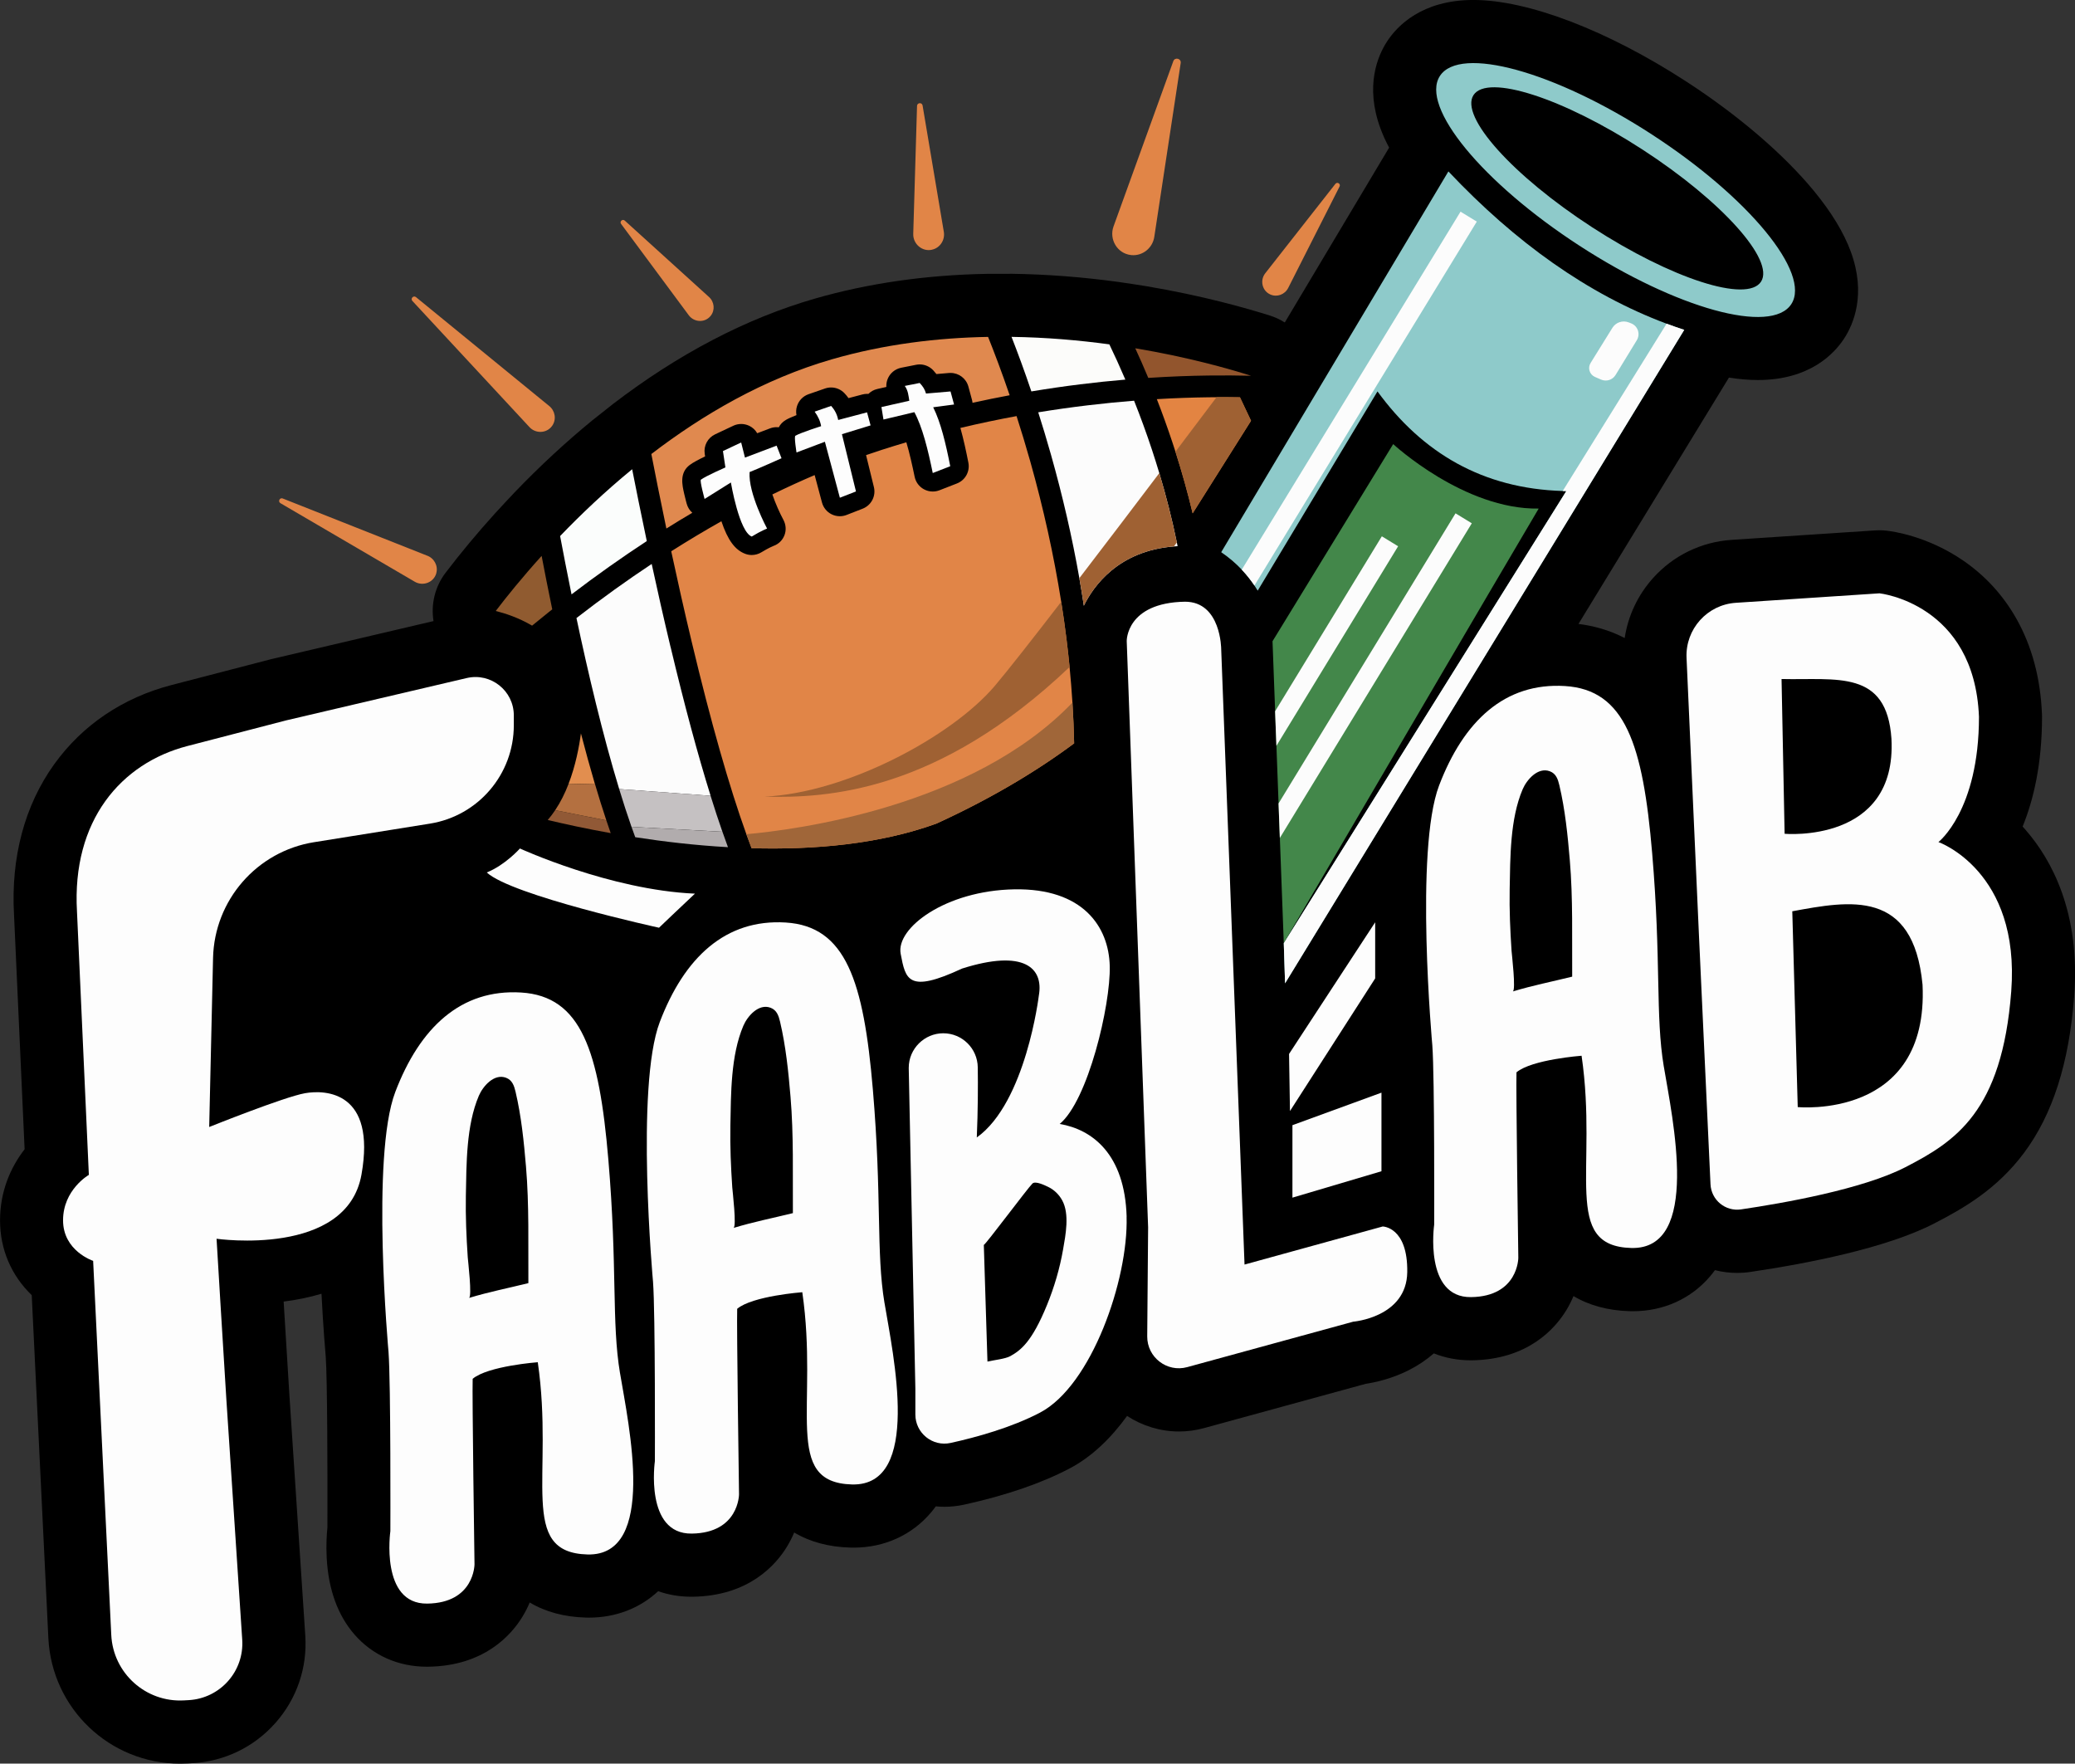 <?xml version="1.0" encoding="UTF-8"?>
<svg id="Layer_1" data-name="Layer 1" xmlns="http://www.w3.org/2000/svg" viewBox="0 0 792.38 673.38">
  <rect x="0" y="0" width="792.38" height="673.38" fill="#333333" stroke="none"/>
  <defs>
    <style>
      .cls-1, .cls-2, .cls-3, .cls-4, .cls-5, .cls-6, .cls-7, .cls-8, .cls-9, .cls-10, .cls-11, .cls-12, .cls-13, .cls-14, .cls-15, .cls-16, .cls-17, .cls-18, .cls-19 {
        stroke-width: 0px;
      }

      .cls-2 {
        fill: #43874a;
      }

      .cls-3 {
        fill: #e38442;
      }

      .cls-4 {
        fill: #c5c1c2;
      }

      .cls-5 {
        fill: #e28e4f;
      }

      .cls-6 {
        fill: #e0894f;
      }

      .cls-7 {
        fill: #e18547;
      }

      .cls-8 {
        fill: #b1acad;
      }

      .cls-9 {
        fill: #8ecaca;
      }

      .cls-10 {
        fill: #905b30;
      }

      .cls-11 {
        fill: #915936;
      }

      .cls-12 {
        fill: #b47040;
      }

      .cls-13 {
        fill: #a06639;
      }

      .cls-14 {
        fill: #9f6133;
      }

      .cls-15 {
        fill: #fdfdfd;
      }

      .cls-16 {
        fill: #92552d;
      }

      .cls-17 {
        fill: #fbfdfc;
      }

      .cls-18 {
        fill: #fcfcfa;
      }

      .cls-19 {
        fill: #fcfcfc;
      }
    </style>
  </defs>
  <path class="cls-1" d="m773.63,316.99c-.42-.48-.83-.95-1.25-1.4,4.17-10.22,7.41-23.94,7.41-41.91,0-.33,0-.65-.02-.98-.56-13.72-3.85-26-9.78-36.49-5.04-8.92-11.87-16.38-20.3-22.17-13.61-9.35-26.89-11.17-29.42-11.44-.85-.09-1.7-.14-2.56-.14-.53,0-1.06.02-1.59.05l-54.86,3.62c-11.62.77-22.3,5.97-30.06,14.64-5.81,6.5-9.51,14.4-10.78,22.84-5.99-3.12-12.1-4.69-17.65-5.38l57.46-94.06c3.9.61,7.58.93,11.01.93h0c19.74,0,29.16-9.96,33.02-15.9,3.5-5.39,8.48-16.86,2.5-33.12-2.67-7.27-7.38-15.03-14-23.08-11.59-14.1-28.96-28.99-48.9-41.92-30-19.47-60.35-31.09-81.2-31.09-19.75,0-29.17,9.96-33.02,15.9-3.5,5.39-8.48,16.86-2.5,33.12.88,2.4,1.99,4.86,3.32,7.36l-39.84,66.76c-1.72-1.09-3.6-1.98-5.61-2.62-8.33-2.64-25.58-7.62-47.52-11.28-1.32-.22-8.82-1.37-10.62-1.61-13.64-1.86-27.19-2.89-40.27-3.08-.11,0-.23,0-.34,0-1.53,0-7.43.02-8.94.02-.14,0-.29,0-.43,0-23.35.42-45.52,3.62-65.9,9.51-26.04,7.53-51.91,21.04-76.89,40.17-1.37,1.05-6.63,5.21-7.96,6.3-10.13,8.3-20.09,17.53-29.62,27.45-1.31,1.36-6.28,6.7-7.54,8.1-6.74,7.45-13.07,15.05-18.81,22.58-4.05,5.31-5.67,12-4.62,18.47l-61.83,14.5c-.19.04-.37.09-.56.14l-37.66,9.78c-18.56,4.82-34.06,15.29-44.81,30.26-11.28,15.7-16.58,35.58-15.33,57.5l4.04,89.49c-5.36,6.9-9.38,16.09-9.38,27.15s4.27,20.99,12.1,28.56l6.35,130.91c1.3,26.89,23.4,47.96,50.31,47.96.94,0,1.9-.03,2.85-.08l1.83-.1c12.3-.69,23.57-6.15,31.73-15.37,8.16-9.22,12.21-21.07,11.39-33.36-1.98-29.88-5.4-81.51-6.05-91.59-.46-7.17-1.39-22.43-2.21-35.93,5.12-.63,9.94-1.64,14.45-2.99.66,12.99,1.49,22.57,1.63,24.17.59,8.13.7,43.57.63,65.08-.25,2.43-.54,6.69-.27,11.62.65,12.03,4.2,21.85,10.55,29.18,6.91,7.97,16.73,12.36,27.64,12.36.18,0,.36,0,.54,0,21.44-.28,31.81-12.14,36.08-19.19,1.1-1.81,1.99-3.6,2.71-5.33,6.04,3.6,13.25,5.54,21.47,5.76.39.01.79.02,1.18.02h0c10.16,0,19.38-3.55,26.41-10.09,3.94,1.39,8.19,2.11,12.61,2.11.18,0,.36,0,.54,0,21.44-.28,31.81-12.14,36.08-19.19,1.1-1.81,1.98-3.6,2.71-5.33,6.04,3.6,13.25,5.54,21.47,5.76.39.01.79.02,1.18.02h0c11.81,0,22.34-4.8,29.66-13.5.61-.73,1.2-1.48,1.76-2.26,1.09.1,2.19.16,3.31.16,2.55,0,5.1-.28,7.59-.83,15.88-3.5,29.38-8.13,40.12-13.76,8.49-4.45,15.84-11.54,22.03-20.1,5.85,3.82,12.76,5.94,19.79,5.94,3.23,0,6.45-.43,9.58-1.29l61.75-16.91c3.67-.55,9.85-1.9,16.3-5.13,3.62-1.82,6.87-4,9.72-6.49,4.33,1.73,9.06,2.64,14.01,2.64.18,0,.36,0,.54,0,21.44-.28,31.81-12.14,36.08-19.19,1.1-1.81,1.98-3.6,2.71-5.33,6.04,3.6,13.25,5.54,21.47,5.76.39.01.79.02,1.18.02h0c11.81,0,22.34-4.8,29.66-13.5.59-.7,1.16-1.43,1.7-2.18,2.71.69,5.56,1.06,8.48,1.06,1.67,0,3.35-.12,5.01-.37,21.93-3.24,51.93-9.07,70.25-18.52,11.16-5.75,23.95-13.06,34.33-27.01,10.91-14.66,17.16-34.18,19.1-59.69,2.45-32.06-8.66-52.17-18.4-63.4Z"/>
  <path class="cls-10" d="m210.89,232.66c-.52.41-1.03.82-1.55,1.23-2.11,1.68-4.16,3.34-6.15,4.99-5.09-3-10.21-4.68-13.88-5.6,4.16-5.46,10.07-12.79,17.52-21.03,1.16,6.1,2.52,13.01,4.06,20.42Z"/>
  <path class="cls-17" d="m218.25,226.94c-1.7-8.33-3.17-15.91-4.36-22.27,7.89-8.21,17.12-16.99,27.51-25.51,1.42,7.23,3.32,16.68,5.59,27.43-9.63,6.3-19.24,13.1-28.74,20.35Z"/>
  <path class="cls-5" d="m221.84,280.02c-.67,5.04-2.03,12.31-4.78,19.41l10.08-.21c-1.84-6.24-3.61-12.68-5.3-19.19Z"/>
  <path class="cls-11" d="m212,309.35c-.87,1.31-1.81,2.56-2.84,3.73,6.29,1.51,14.5,3.31,24.05,5.02-.56-1.59-1.11-3.21-1.66-4.86l-19.55-3.89Z"/>
  <path class="cls-12" d="m227.15,299.21l-10.08.21c-1.33,3.45-3,6.84-5.07,9.93l19.55,3.89c-1.5-4.5-2.97-9.2-4.39-14.03Z"/>
  <path class="cls-19" d="m256.06,247.03c-2.62-10.98-5.05-21.75-7.2-31.7-9.24,6.12-18.84,12.98-28.73,20.65,4.39,20.71,10.01,44.58,16.32,65.29l34.91,2.57c-4.9-15.7-10-34.65-15.28-56.8Z"/>
  <path class="cls-4" d="m271.35,303.83l-34.91-2.57c1.53,5.04,3.11,9.88,4.71,14.45l34.71,1.86c-1.49-4.26-2.99-8.84-4.52-13.74Z"/>
  <path class="cls-8" d="m241.16,315.71c.47,1.34.95,2.66,1.42,3.95,10.8,1.67,22.83,3.1,35.41,3.81-.7-1.89-1.41-3.86-2.12-5.9l-34.71-1.86Z"/>
  <path class="cls-6" d="m385.56,150.91c-4.65.87-9.39,1.83-14.19,2.89-.03-.41-.1-.82-.22-1.22l-1.35-4.98c-.84-3.1-3.65-5.21-6.81-5.21-.2,0-.41,0-.61.02l-4.78.41c-.39-.48-.79-.95-1.22-1.42-1.35-1.45-3.23-2.26-5.17-2.26-.46,0-.92.05-1.38.14l-5.69,1.13c-2.36.47-4.32,2.11-5.2,4.36-.37.96-.53,1.97-.47,2.97l-3.44.78c-1.34.3-2.5.97-3.42,1.88-.17-.01-.34-.02-.51-.02-.6,0-1.2.07-1.81.24l-5.27,1.39c-.45-.63-.94-1.24-1.48-1.81-1.36-1.47-3.24-2.26-5.17-2.26-.77,0-1.55.13-2.31.39l-6.29,2.18c-2.11.73-3.75,2.43-4.42,4.56-.35,1.13-.42,2.3-.2,3.43-1.63.63-3.09,1.27-4.03,1.82-1.29.77-2.16,1.72-2.72,2.82-.27-.03-.55-.05-.83-.05-.83,0-1.67.15-2.5.46l-4.91,1.86c-.71-1.23-1.78-2.23-3.09-2.85-.96-.45-1.99-.68-3.02-.68s-2.06.22-3.01.67l-6.96,3.28c-2.82,1.33-4.43,4.35-3.97,7.43l.15,1c-2.31,1.11-4.61,2.32-5.85,3.25-3.99,2.99-2.91,7.65-2.13,11.05.44,1.91.94,3.73.96,3.8.37,1.34,1.11,2.52,2.13,3.42-3.3,1.94-6.6,3.95-9.9,6.02-2.44-11.63-4.4-21.53-5.74-28.45,19.62-15.02,42.9-28.63,68.94-36.16,20.08-5.8,40.41-8.22,59.65-8.56,2.42,6.05,5.27,13.56,8.24,22.27Z"/>
  <path class="cls-7" d="m410.19,283.82c-14.55,10.8-31.92,21.18-52.65,30.66-21.8,7.89-46.81,10.04-70.54,9.38-.66-1.71-1.32-3.49-1.99-5.35-6.49-17.98-13.52-42.65-20.85-73.37-2.89-12.08-5.53-23.9-7.84-34.65,6.6-4.19,12.99-8,19.16-11.47,2.42,7.23,5.24,11.02,9.17,12.46.78.29,1.61.43,2.42.43,1.28,0,2.56-.35,3.69-1.04,2.68-1.64,4.4-2.35,4.63-2.44,1.94-.69,3.43-2.16,4.17-4.08.75-1.93.56-4.07-.41-5.88-1.38-2.57-3.02-6.21-4.21-9.68,5.65-2.77,11.04-5.22,16.15-7.4l2.8,10.48c.52,1.94,1.84,3.57,3.63,4.47,1,.51,2.1.76,3.19.76.87,0,1.74-.16,2.56-.48l6.15-2.4c3.3-1.29,5.14-4.82,4.29-8.26l-2.99-12.19c2.1-.73,4.12-1.41,6.06-2.03,3.12-1,6.23-1.96,9.32-2.87,1.24,4.14,2.27,8.8,3.17,13.16.42,2.04,1.71,3.79,3.54,4.78,1.05.57,2.21.86,3.37.86.87,0,1.74-.16,2.57-.48l6.68-2.6c3.18-1.24,5.02-4.58,4.36-7.94-.84-4.29-1.82-8.87-3.05-13.26,7.31-1.74,14.48-3.24,21.45-4.52,1.74,5.38,3.48,11.12,5.2,17.2,5.07,17.97,9.04,35.97,11.85,53.68.75,4.7,1.41,9.38,1.99,14.04.45,3.64.86,7.27,1.21,10.88.44,4.56.81,9.08,1.09,13.58.33,5.23.54,10.43.65,15.58Z"/>
  <path class="cls-18" d="m429.73,144.94c-11.05.94-23.1,2.38-35.88,4.51h0c-2.69-7.97-5.28-14.96-7.58-20.83,13.26.19,25.87,1.3,37.36,2.86,1.96,4.07,4.02,8.58,6.11,13.46Z"/>
  <path class="cls-16" d="m438.49,144.28c-1.69-4.06-3.36-7.83-4.97-11.3,20.16,3.36,35.92,7.86,44.2,10.49-5-.12-10.44-.17-16.24-.09-6.87.09-14.58.35-22.99.91Z"/>
  <path class="cls-19" d="m449.7,208.54c-.47.02-.93.05-1.4.1-21.26,1.67-30.75,15.15-34.41,22.63-.53-3.5-1.1-7-1.72-10.52-2.75-15.61-6.38-31.38-10.83-47.13-1.61-5.71-3.25-11.11-4.87-16.19,13.09-2.14,25.4-3.54,36.6-4.43,2.36,5.92,4.69,12.25,6.88,18.89.96,2.91,1.88,5.83,2.75,8.74,2.65,8.85,4.89,17.69,6.7,26.49.1.47.2.95.29,1.42Z"/>
  <path class="cls-3" d="m477.73,160.65l-22.29,35.35c-1.87-7.83-4.06-15.68-6.57-23.53-.36-1.14-.73-2.27-1.11-3.41-1.96-5.9-3.97-11.47-6-16.66,7.11-.42,13.68-.64,19.6-.71,1.08-.01,2.14-.02,3.2-.03,3.1-.02,6.08,0,8.94.05l4.23,8.95Z"/>
  <path class="cls-15" d="m267.65,183.16c-.5.38,1.41,7.35,1.41,7.35l10.04-6.29s3.17,18.88,7.97,20.64c3.63-2.23,5.86-3.04,5.86-3.04,0,0-7.27-13.49-6.68-21.58,2.81-1.06,12.19-5.28,12.19-5.28l-1.88-4.81-12.08,4.57-1.45-5.78-6.96,3.28.94,6.25s-7.5,3.28-9.38,4.69Z"/>
  <path class="cls-15" d="m303.72,166.39c-.54.32.45,6.37.45,6.37l10.83-4.09,5.72,21.37,6.15-2.4-5.36-21.86,10.94-3.36-1.35-4.98-11.02,2.91c-.42-2.18-1.38-3.93-2.7-5.36l-6.29,2.18c1.28,1.76,2.16,3.6,2.47,5.55,0,0-7.81,2.46-9.83,3.66Z"/>
  <path class="cls-15" d="m336.59,155.41l.78,4.77,11.8-2.81c3.1,5.77,5.17,14.23,7.02,23.24l6.68-2.6c-1.7-8.66-3.63-16.74-6.51-22.51l7.97-1.06-1.35-4.98-9.36.8c-.5-1.65-1.09-2.61-2.42-4.04l-5.69,1.13c1.28,1.76,1.41,3.71,1.73,5.66l-10.66,2.41Z"/>
  <path class="cls-14" d="m407.24,243.79c.45,3.64.86,7.27,1.21,10.88-50.26,47.74-92.31,50.14-116.57,49.5,31.42-1.41,71.52-22.92,87.94-42.21,4.85-5.71,14.4-17.88,25.43-32.2.75,4.7,1.41,9.38,1.99,14.04Z"/>
  <path class="cls-14" d="m442.7,180.63c2.65,8.85,4.89,17.69,6.7,26.49-.37.51-.74,1.01-1.1,1.52-21.26,1.67-30.75,15.15-34.41,22.63-.53-3.5-1.1-7-1.72-10.52,10.27-13.39,21.21-27.79,30.54-40.12Z"/>
  <path class="cls-14" d="m477.73,160.65l-22.29,35.35c-1.87-7.83-4.06-15.68-6.57-23.53,7.3-9.66,13.02-17.26,15.7-20.82,3.1-.02,6.08,0,8.94.05l4.23,8.95Z"/>
  <path class="cls-13" d="m410.19,283.82c-14.55,10.8-31.92,21.18-52.65,30.66-21.8,7.89-46.81,10.04-70.54,9.38-.66-1.71-1.32-3.49-1.99-5.35,18.35-1.62,86.16-10.22,124.53-50.27.33,5.23.54,10.43.65,15.58Z"/>
  <path class="cls-9" d="m643.15,125.95l-152.42,249.5-.49-15.32,107.89-172.63c-.47,0-.93-.02-1.38-.03-30.55-.92-53.58-14.51-70.73-38.02l-45.74,76.07c-.39-.65-.81-1.31-1.25-1.96-1.36-2.03-2.96-4.07-4.84-6.06-2.2-2.33-4.8-4.59-7.85-6.66l86.76-145.39c25.59,27.1,53.25,46.89,83.31,58.14,2.23.83,4.48,1.62,6.74,2.36Z"/>
  <path class="cls-2" d="m587.58,194.18c-9.85,16.53-97.34,165.94-97.34,165.94l-1.5-40.17-.49-13.18-.82-22-.49-13.19-1-26.75,46.08-75.27s27.08,25.09,55.58,24.62Z"/>
  <path class="cls-9" d="m630.75,51.3c-37.06-24.05-73.28-34.03-80.9-22.29-7.62,11.74,16.24,40.76,53.3,64.81,37.06,24.05,73.28,34.03,80.9,22.29,7.62-11.74-16.24-40.76-53.31-64.81Zm41.73,56.25c-5.32,8.19-34.2-1.12-64.52-20.8-30.32-19.67-50.59-42.26-45.27-50.45,5.32-8.19,34.2,1.12,64.52,20.8,30.32,19.67,50.59,42.26,45.27,50.45Z"/>
  <polygon class="cls-19" points="533.9 208.57 487.42 284.77 486.92 271.58 527.68 204.77 533.9 208.57"/>
  <polygon class="cls-19" points="488.24 306.77 555.82 196 562.04 199.8 488.73 319.95 488.24 306.77"/>
  <path class="cls-19" d="m563.94,84.62l-84.91,138.94c-1.36-2.03-2.96-4.07-4.84-6.06l83.54-136.68,6.22,3.8Z"/>
  <path class="cls-19" d="m643.15,125.95l-152.42,249.5-.49-15.32,107.89-172.63c-.47,0-.93-.02-1.38-.03l39.67-63.88c2.23.83,4.48,1.62,6.74,2.36Z"/>
  <path class="cls-19" d="m616.94,143.17l8.11-13.27c1.44-2.36.4-5.46-2.19-6.45-.31-.12-.62-.24-.92-.36-2.3-.89-4.91-.02-6.21,2.08l-8.33,13.42c-1.18,1.91-.4,4.42,1.65,5.32.77.34,1.58.69,2.34,1.02,2.03.88,4.4.14,5.55-1.75Z"/>
  <g>
    <path class="cls-15" d="m119.96,321.56l44.24-7.09c18.44-2.96,32.01-18.87,32.01-37.54v-3.78c0-9.44-8.8-16.41-17.99-14.26l-69.01,16.18-37.66,9.78c-25.26,6.56-44.18,28.37-42.15,63.22l4.53,100.52s-9.85,5.63-9.85,17.35,11.49,15.48,11.49,15.48l6.92,142.83c.71,14.59,13.17,25.81,27.75,24.99l1.83-.1c12.05-.68,21.23-11.05,20.43-23.09-1.99-30.02-5.4-81.46-6.05-91.63-.94-14.54-3.75-61.44-3.75-61.44,0,0,49.71,7.15,55.34-24.5,5.63-31.66-13.6-32.48-21.57-31.07-7.97,1.41-36.58,12.9-36.58,12.9l1.47-64.52c.51-22.12,16.74-40.73,38.59-44.23Z"/>
    <path class="cls-15" d="m236.77,524.35c-3.28-19.7-.94-40.1-4.46-81.61-3.52-41.5-10.32-62.37-33.3-63.78-22.98-1.41-38.69,13.37-48.07,37.99-9.38,24.62-2.58,99.19-2.58,99.19.91,11.96.71,68.47.71,68.47,0,0-3.99,27.9,14.07,27.67,18.06-.23,18.06-15.01,18.06-15.01,0,0-.94-65.19-.7-70.82,5.86-4.92,24.86-6.33,24.86-6.33,6.33,43.38-7.74,72.69,18.99,73.4,26.73.7,15.71-49.48,12.43-69.18Zm-57.69-28.77c1.28-.39-.37-14.17-.46-15.51-.53-7.86-.86-15.63-.72-23.53.23-12.17.11-26.79,4.96-38.17,1.56-3.65,5.83-8.57,10.37-6.87,2.4.9,3.1,3.06,3.64,5.33,2.21,9.37,3.18,19,3.99,28.58,1.25,14.7.81,29.76.91,44.51-7.96,1.97-14.85,3.29-22.7,5.66Z"/>
    <path class="cls-15" d="m337.78,497.62c-3.28-19.7-.94-40.1-4.46-81.61-3.52-41.5-10.32-62.37-33.3-63.78-22.98-1.41-38.69,13.37-48.07,37.99-9.38,24.62-2.58,99.19-2.58,99.19.91,11.96.71,68.47.71,68.47,0,0-3.99,27.9,14.07,27.67,18.06-.23,18.06-15.01,18.06-15.01,0,0-.94-65.19-.7-70.82,5.86-4.92,24.86-6.33,24.86-6.33,6.33,43.38-7.74,72.69,18.99,73.4,26.73.7,15.71-49.48,12.43-69.18Zm-57.69-28.77c1.28-.39-.37-14.17-.46-15.51-.53-7.86-.86-15.63-.72-23.53.23-12.17.11-26.79,4.96-38.17,1.56-3.65,5.83-8.57,10.37-6.87,2.4.9,3.1,3.06,3.64,5.33,2.21,9.37,3.18,19,3.99,28.58,1.25,14.7.81,29.76.91,44.51-7.96,1.97-14.85,3.29-22.7,5.66Z"/>
    <path class="cls-15" d="m635.37,407.33c-3.28-19.7-.94-40.1-4.46-81.61-3.52-41.5-10.32-62.37-33.3-63.78-22.98-1.41-38.69,13.37-48.07,37.99-9.38,24.62-2.58,99.19-2.58,99.19.91,11.96.71,68.47.71,68.47,0,0-3.99,27.9,14.07,27.67,18.06-.23,18.06-15.01,18.06-15.01,0,0-.94-65.19-.7-70.82,5.86-4.92,24.86-6.33,24.86-6.33,6.33,43.38-7.74,72.69,18.99,73.4,26.73.7,15.71-49.48,12.43-69.18Zm-57.69-28.77c1.28-.39-.37-14.17-.46-15.51-.53-7.86-.86-15.63-.72-23.53.23-12.17.11-26.79,4.96-38.17,1.56-3.65,5.83-8.57,10.37-6.87,2.4.9,3.1,3.06,3.64,5.33,2.21,9.37,3.18,19,3.99,28.58,1.25,14.7.81,29.76.91,44.51-7.96,1.97-14.85,3.29-22.7,5.66Z"/>
    <path class="cls-15" d="m430.23,464.55c-.7-23.92-13.13-33.3-25.56-35.41,10.78-8.91,19.46-45.26,19.11-60.27-.35-15.01-10.2-29.78-36.46-29.31s-45.26,14.77-43.38,24.62c1.88,9.85,2.81,15.24,23.45,5.63,23.68-7.5,31.19-.23,29.31,10.32,0,0-4.92,40.8-23.69,54.17.44-10.34.47-19.72.37-26.78-.1-7.21-5.97-13-13.18-13s-13.18,5.92-13.18,13.18c0,.09,0,.18,0,.28l2.53,122.24v9.87c0,7.08,6.55,12.37,13.47,10.85,9.81-2.16,23.23-5.86,34.13-11.58,19.7-10.32,33.76-50.88,33.06-74.8Zm-24.28,12.56c-1.26,7.23-3.36,14.35-6.13,21.14-5.73,14.04-9.99,17.3-13.99,19.53-1.93,1.07-6.12,1.49-8.75,2.09l-1.39-44.54c.6,0,16.81-21.77,18.58-23.45,1.15-1.08,4.78.72,5.94,1.27,2.29,1.08,4.23,2.96,5.43,5.19,2.84,5.25,1.29,13.14.31,18.77Z"/>
    <path class="cls-15" d="m438.44,468.84l-8.18-224.08s-.26-14.63,22.25-15.02c13.83,0,13.83,18.13,13.83,18.13l8.91,234.96,52.76-14.54s9.61.11,9.38,17.41c-.23,17.3-20.64,18.94-20.64,18.94l-63.38,17.35c-7.73,2.12-15.34-3.74-15.28-11.76l.34-41.41Z"/>
    <path class="cls-15" d="m740.23,321.51s15.48-11.96,15.48-47.84c-1.76-43.26-37.99-47.13-37.99-47.13l-54.86,3.62c-10.95.72-19.31,10.07-18.82,21.03l4.74,105.96,4.41,95.02c.28,6.02,5.69,10.47,11.65,9.6,16.3-2.4,46.49-7.73,62.74-16.1,19.02-9.8,36.93-21.1,40.45-67.12,3.52-46.02-27.79-57.04-27.79-57.04Zm-58.74-3.16l-1.17-59.09c21.1.49,40.21-3.75,41.97,22.86,2.11,40.1-40.8,36.23-40.8,36.23Zm5.01,104.34l-2.08-74.75c21.87-4.02,46.23-8.71,49.74,28.05,2.46,51.69-47.67,46.71-47.67,46.71Z"/>
  </g>
  <polygon class="cls-15" points="492.25 402.41 492.6 424.22 525.14 373.57 525.14 352.14 492.25 402.41"/>
  <polygon class="cls-15" points="493.54 429.61 493.54 457.28 527.54 447.2 527.54 417.19 493.54 429.61"/>
  <path class="cls-15" d="m198.55,323.97s34.47,15.84,66.83,17.24c-5.28,4.92-13.72,13.01-13.72,13.01,0,0-56.28-12.31-65.78-21.1,7.03-2.81,12.66-9.15,12.66-9.15Z"/>
  <g>
    <path class="cls-7" d="m485.05,112.41s.07.03.1.05c2.54,1.11,5.52-.03,6.77-2.51l19.62-38.74c.52-1.02-.88-1.91-1.59-1.01l-26.79,34.14c-2.1,2.67-1.21,6.67,1.88,8.07Z"/>
    <path class="cls-7" d="m271.31,120.69s.05-.06.07-.09c1.75-2.16,1.43-5.33-.63-7.2l-32.17-29.17c-.85-.77-2.08.35-1.4,1.27l25.84,34.87c2.02,2.73,6.11,2.94,8.28.32Z"/>
    <path class="cls-7" d="m166.58,218.94s.02-.08.03-.12c.78-2.84-.87-5.78-3.65-6.72l-55.04-21.79c-1.15-.39-1.87,1.22-.82,1.82l51.31,30c3.12,1.8,7.18.27,8.18-3.19Z"/>
    <path class="cls-7" d="m355.83,95.35s.08-.02.13-.03c3.05-.69,4.98-3.72,4.46-6.8l-8.11-48.23c-.21-1.27-2.08-1.14-2.12.15l-1.45,48.86c-.11,3.82,3.36,6.86,7.1,6.06Z"/>
    <path class="cls-7" d="m431.88,97.38c.06,0,.12.01.18.02,4.27.4,8.09-2.71,8.73-6.96l10.08-66.36c.27-1.75-2.22-2.38-2.82-.72l-22.82,63.08c-1.79,4.94,1.44,10.38,6.66,10.94Z"/>
    <path class="cls-7" d="m210.8,162.66s.05-.07.07-.1c1.69-2.41,1.14-5.73-1.17-7.56l-50.86-41.56c-.95-.75-2.17.51-1.39,1.44l44.57,48.02c2.33,2.74,6.66,2.68,8.78-.24Z"/>
  </g>
</svg>